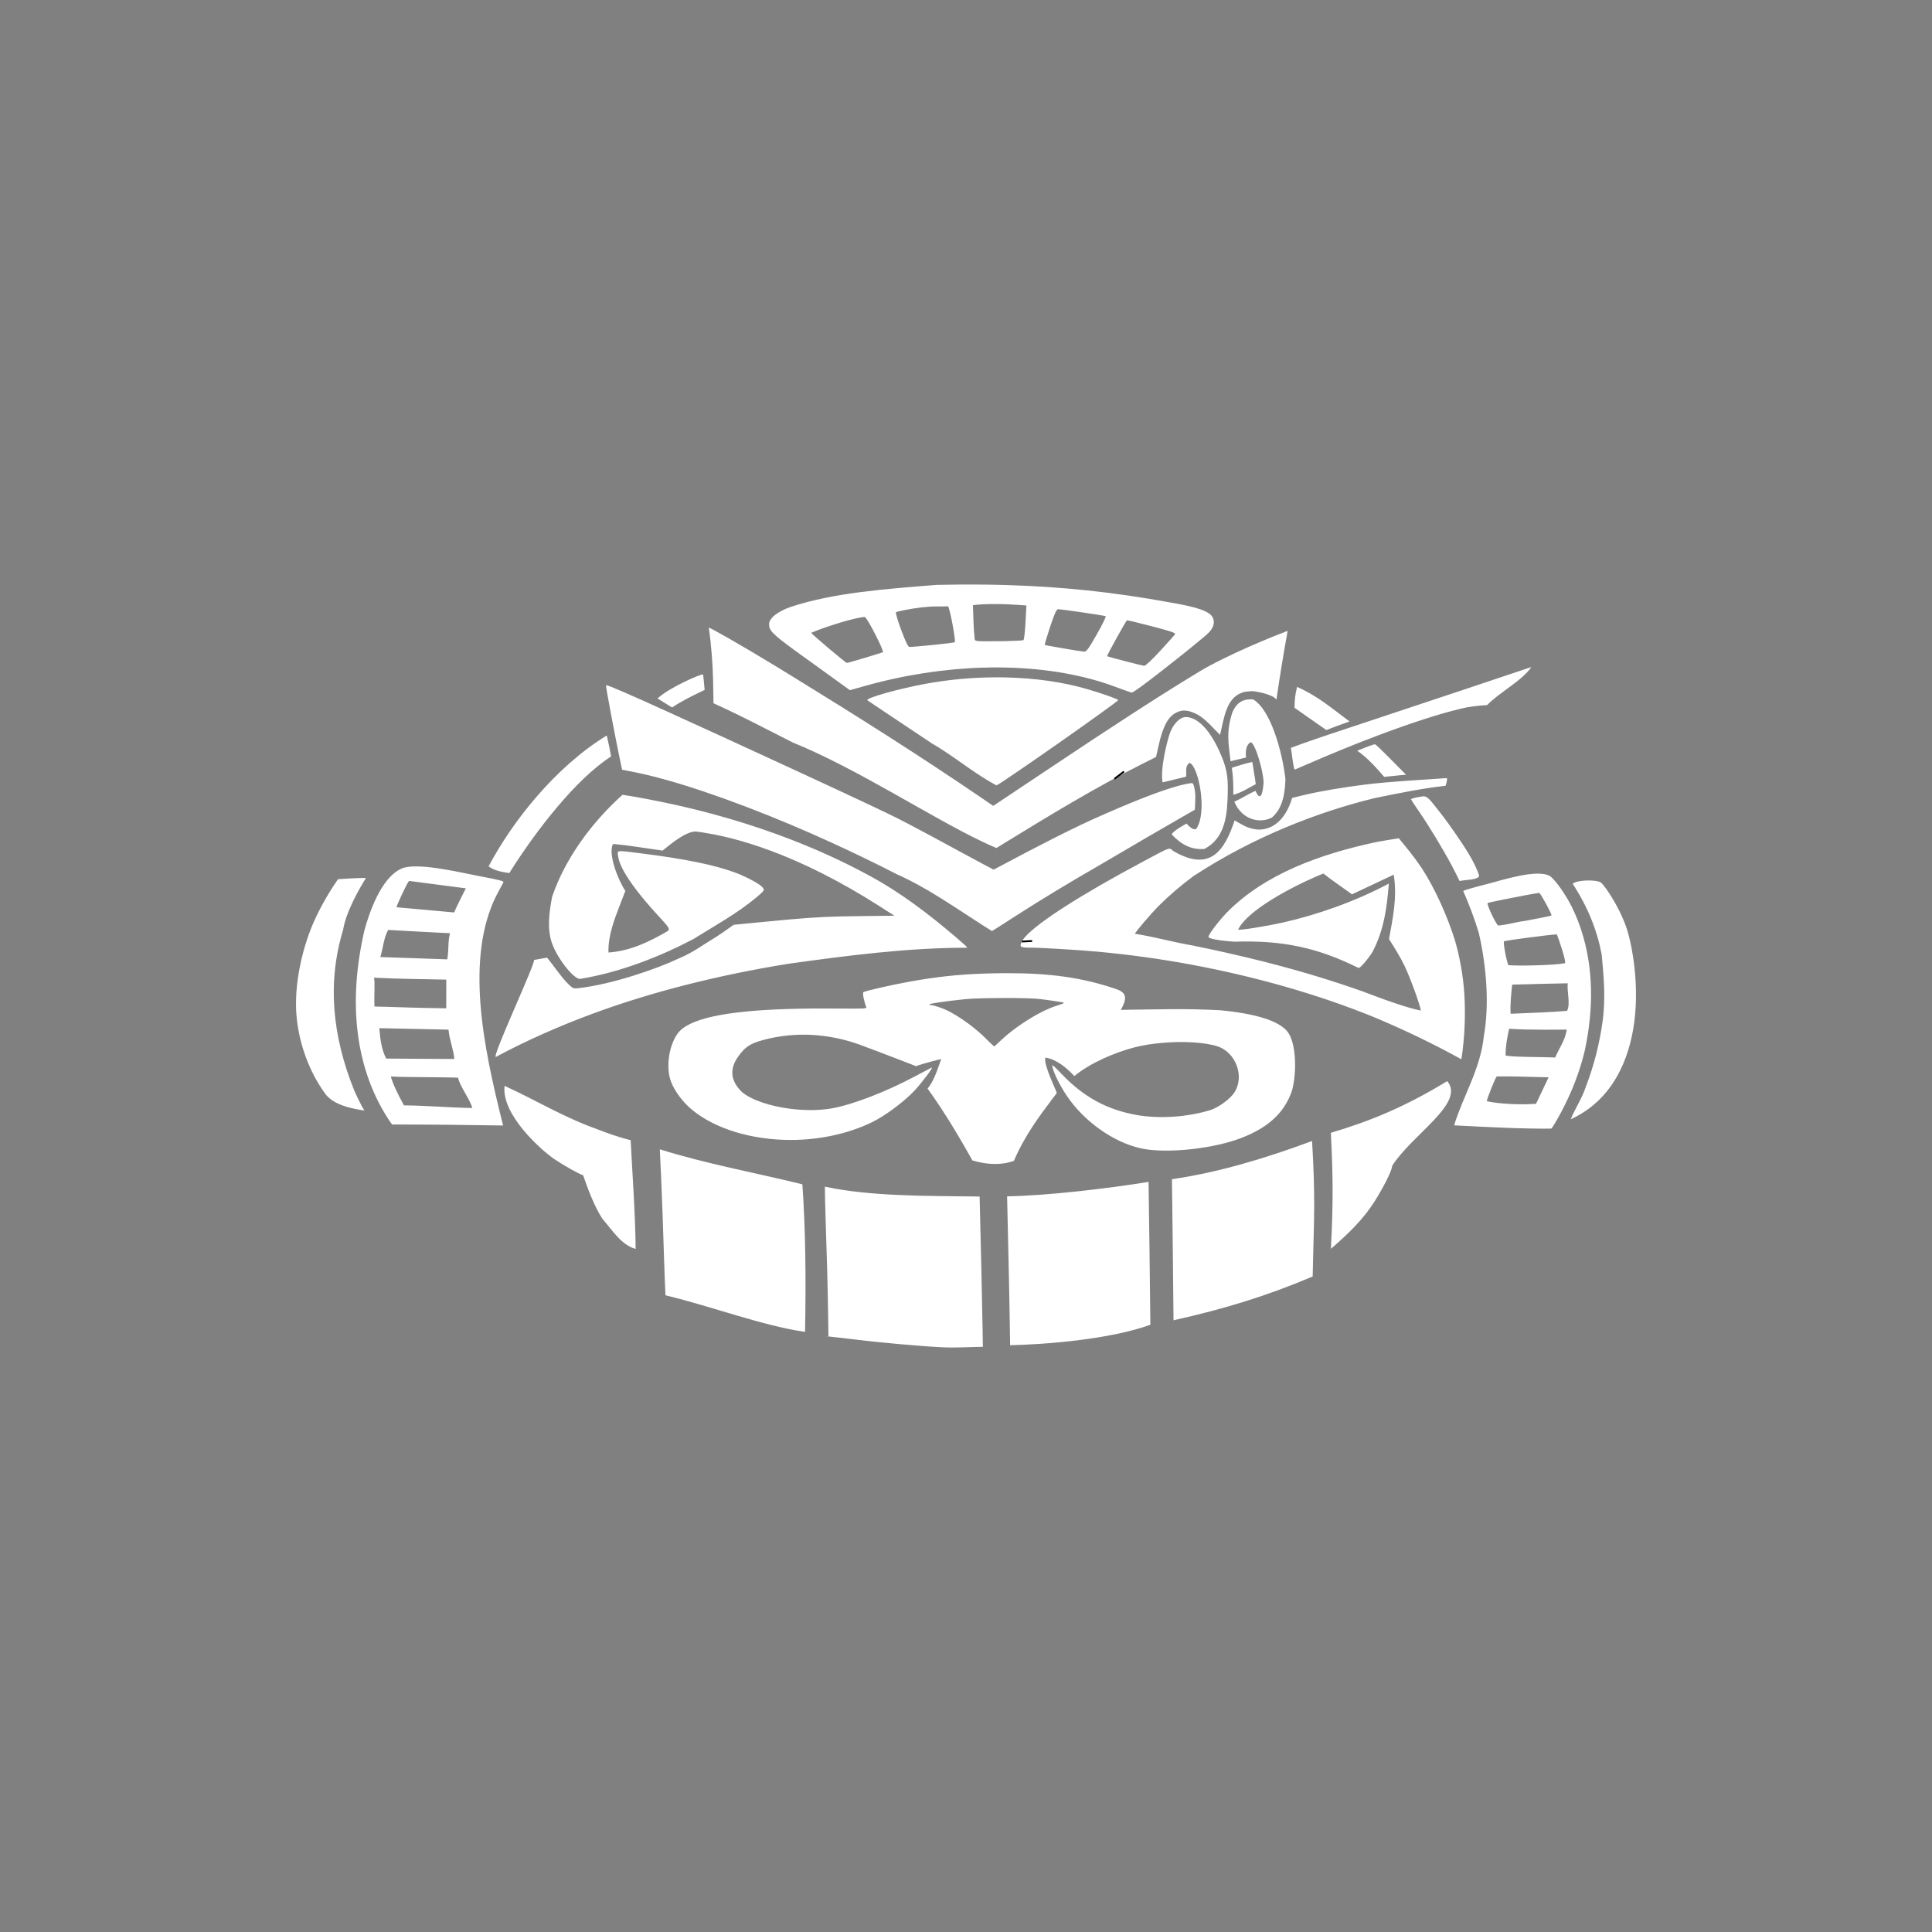 <?xml version="1.0" encoding="UTF-8" standalone="no" ?>
<!DOCTYPE svg PUBLIC "-//W3C//DTD SVG 1.1//EN" "http://www.w3.org/Graphics/SVG/1.1/DTD/svg11.dtd">
<svg xmlns="http://www.w3.org/2000/svg" xmlns:xlink="http://www.w3.org/1999/xlink" version="1.1" width="1080" height="1080" viewBox="0 0 1080 1080" xml:space="preserve">
<rect x="0" y="0" width="1080" height="1080" fill="#808080" stroke="none"/>
<desc>Created with Fabric.js 5.2.4</desc>
<defs>
</defs>
<g transform="matrix(1 0 0 1 540 540)" id="9415b41c-a32f-40f1-b778-564bc5d79b8a"  >
<rect style="stroke: none; stroke-width: 1; stroke-dasharray: none; stroke-linecap: butt; stroke-dashoffset: 0; stroke-linejoin: miter; stroke-miterlimit: 4; fill: rgb(255,255,255); fill-rule: nonzero; opacity: 1; visibility: hidden;" vector-effect="non-scaling-stroke"  x="-540" y="-540" rx="0" ry="0" width="1080" height="1080" />
</g>
<g transform="matrix(1 0 0 1 540 540)" id="2e997670-a0c3-4a7b-9671-3c7850553ae7"  >
</g>
<g transform="matrix(1 0 0 1 540 540)"  >
<g style="" vector-effect="non-scaling-stroke"   >
		<g transform="matrix(1 0 0 1 0 0)" id="path911"  >
<path style="stroke: none; stroke-width: 1.012; stroke-dasharray: none; stroke-linecap: butt; stroke-dashoffset: 0; stroke-linejoin: miter; stroke-miterlimit: 4; fill: rgb(255,255,255); fill-rule: nonzero; opacity: 1;" vector-effect="non-scaling-stroke"  transform=" translate(-402.93, -325.64)" d="M 386.569 112.595 C 358.18 114.874 329.37 116.882 305.163 124.832 C 297.738 127.353 292.916 131.143 292.852 134.515 C 292.788 137.92 294.435 139.875 307.298 149.269 C 317.58 156.738 327.767 163.992 338.05 171.461 C 335.935 172.057 348.439 168.531 346.324 169.127 C 368.308 162.921 390.807 159.499 412.379 158.853 C 415.353 158.764 418.301 158.728 421.219 158.744 C 422.677 158.752 424.13 158.773 425.58 158.807 C 447.904 159.336 468.878 162.967 486.708 169.688 C 491.135 171.356 495.136 172.752 495.605 172.793 C 496.345 172.859 502.847 168.032 510.701 161.947 C 518.23 156.113 528.102 148.267 533.759 143.516 C 536.543 141.004 541.259 138.208 541.451 133.559 C 541.541 130.448 539.606 128.265 534.232 126.347 C 530.43 124.991 524.916 123.769 517.176 122.44 C 485.207 116.547 455.947 113.6 425.87 112.694 C 421.394 112.559 416.895 112.47 412.362 112.423 C 403.919 112.336 395.339 112.398 386.569 112.596 z M 418.38 123.308 C 420.828 123.286 423.313 123.34 425.789 123.44 C 429.512 123.591 433.19 123.844 436.693 124.094 C 436.719 123.582 436.179 134.01 436.205 133.498 C 435.932 138.7 435.406 143.213 435.044 143.472 C 434.756 143.679 430.839 143.895 425.658 144.015 C 425.658 144.015 425.658 144.015 425.658 144.015 C 424.367 144.045 422.995 144.069 421.584 144.085 C 421.584 144.085 421.296 144.087 421.296 144.087 C 417.141 144.13 414.373 144.154 412.376 144.122 C 408.557 144.06 408.048 143.791 407.821 143.169 C 407.104 136.449 407.062 131.209 406.802 123.932 C 408.622 123.696 410.504 123.544 412.369 123.45 C 414.439 123.345 416.478 123.31 418.38 123.308 z M 392.889 124.573 C 393.374 124.977 394.494 129.814 395.404 134.674 C 396.312 139.527 397.006 144.382 396.643 144.622 C 396.275 144.865 390.707 145.577 384.269 146.2 C 377.828 146.822 372.036 147.32 371.391 147.31 C 370.548 147.298 369.232 144.593 366.686 137.748 C 364.739 132.511 363.437 128.081 363.79 127.853 C 364.343 127.496 371.579 125.895 378.639 125.099 C 386.574 124.299 387.048 124.856 392.889 124.573 z M 454.395 126.198 C 455.439 126.198 461.947 127.083 468.253 128.007 C 474.564 128.933 480.694 129.903 481.007 130.104 C 481.343 130.321 479.133 134.836 476.082 140.195 C 471.409 148.402 470.29 149.959 468.976 149.91 C 468.153 149.879 462.796 149.024 457.563 148.131 C 452.334 147.238 447.243 146.311 446.971 146.156 C 446.798 146.057 448.142 141.48 449.95 136.037 C 452.414 128.62 453.52 126.198 454.395 126.198 z M 346.457 130.554 C 347.342 131.221 350.052 135.988 352.442 140.69 C 354.829 145.385 356.89 149.996 356.468 150.237 C 356.282 150.344 351.831 151.732 346.579 153.322 C 341.327 154.912 336.714 156.21 336.325 156.206 C 335.983 156.202 331.097 152.212 326.244 148.113 C 321.392 144.015 316.573 139.809 316.396 139.377 C 326.128 135.25 342.511 130.495 346.457 130.554 z M 259.16 136.534 C 260.627 146.616 261.38 157.686 261.552 165.956 C 261.635 170.242 261.711 174.479 261.784 178.758 C 261.037 178.411 270.305 182.715 269.558 182.367 C 275.891 185.304 289.646 192.261 306.183 200.736 C 324.129 208.013 343.383 218.445 361.914 228.851 C 380.493 239.284 397.851 249.399 412.352 256.279 C 414.995 257.534 417.531 258.674 419.944 259.681 C 419.166 260.16 426.103 255.893 425.324 256.372 C 449.907 241.267 475.242 225.903 501.296 212.749 C 501.348 212.723 509.102 208.83 509.155 208.803 C 509.187 208.661 510.627 202.294 510.659 202.15 C 513.076 191.464 516.077 185.62 521.39 183.597 C 525.126 181.887 528.883 183.337 532.409 185.109 C 537.351 188.04 540.581 192.175 544.952 196.451 C 547.303 186.214 548.566 176.162 556.928 172.944 C 559.468 172.016 559.531 172.291 563.091 171.968 C 568.25 172.569 575.295 174.502 576.462 176.779 C 578.283 164.259 580.343 151.367 582.735 138.294 C 579.476 139.539 571.08 142.797 561.189 147.153 C 551.337 151.492 540.778 156.585 533.199 161.163 C 511.372 174.345 483.296 192.603 447.362 216.654 C 440.254 221.411 432.551 226.551 425.357 231.334 C 425.381 231.318 418.11 236.146 418.134 236.13 C 416.214 234.808 414.29 233.488 412.362 232.171 C 376.723 207.839 341.698 185.766 306.996 164.436 C 307.192 164.557 303.479 162.267 299.748 159.987 C 296.016 157.708 292.264 155.439 292.462 155.559 C 276.751 146.041 260.162 136.554 259.16 136.534 C 259.16 136.534 259.16 136.534 259.16 136.534 z M 492.896 132.382 C 493.039 132.258 499.261 133.756 506.718 135.707 C 517.259 138.464 520.172 139.437 519.817 140.104 C 519.568 140.572 515.853 144.751 511.561 149.403 C 507.011 154.336 503.272 157.856 502.592 157.829 C 501.469 157.785 482.51 152.87 481.8 152.436 C 481.659 152.35 484.26 147.461 486.98 142.546 C 489.703 137.624 492.533 132.696 492.896 132.382 z M 718.928 158.57 C 718.915 158.552 718.879 158.551 718.819 158.571 C 707.881 162.194 695.588 166.348 679.583 171.699 C 662.266 177.491 650.989 181.233 634.23 186.787 C 613.972 193.506 597.442 198.966 590.862 201.382 C 590.561 201.492 584.847 203.586 584.546 203.697 C 585.325 207.893 585.404 211.827 586.565 215.874 C 586.693 215.87 590.101 214.43 594.143 212.664 C 607.702 206.739 621.312 201.223 633.857 196.508 C 651.69 189.809 667.808 184.568 679.109 181.914 C 684.183 180.601 689.404 180.053 694.262 179.795 C 700.722 172.953 713.992 166.006 718.928 158.57 z M 255.827 162.709 C 255.788 161.961 237.92 169.357 230.497 176.073 C 232.948 177.671 238.637 181.109 238.637 181.109 C 245.216 176.617 256.836 171.334 256.836 171.334 C 256.594 168.78 256.092 162.854 255.93 162.719 C 255.915 162.706 255.879 162.703 255.827 162.709 C 255.827 162.709 255.827 162.709 255.827 162.709 z M 201.747 168.672 C 201.715 168.678 201.695 168.69 201.69 168.709 C 201.574 169.076 202.992 176.938 204.702 186.04 C 206.549 195.85 208.707 206.82 210.688 215.92 C 210.931 215.967 216.419 217.033 216.662 217.081 C 238.631 221.336 271.385 232.477 304.999 246.658 C 311.945 249.588 318.95 252.655 325.928 255.826 C 339.153 261.838 352.316 268.215 364.317 274.372 C 381.458 281.998 396.796 292.976 412.334 302.887 C 414.024 303.965 415.718 305.032 417.421 306.084 C 417.443 306.09 417.597 306.009 417.863 305.853 C 418.919 305.236 421.751 303.444 425.293 301.149 C 425.293 301.149 425.293 301.149 425.293 301.149 C 426.263 300.521 427.286 299.856 428.341 299.166 C 446.091 287.794 460.667 278.992 476.634 269.831 C 494.552 259.265 512.711 248.659 530.821 238.292 C 530.831 238.247 530.841 238.201 530.852 238.154 C 531.039 233.617 531.645 228.89 530.132 224.398 C 529.7 223.188 529.58 223.178 525.542 223.979 C 516.805 225.71 499.929 232.139 481.444 240.272 C 463.321 247.985 440.376 260.12 425.314 268.107 C 425.314 268.107 425.314 268.107 425.314 268.107 C 422.729 269.478 420.403 270.712 418.383 271.776 C 416.47 270.78 414.449 269.713 412.347 268.593 C 394.576 259.128 372.21 246.565 358.837 240.231 C 344.596 233.415 326.12 224.84 305.813 215.452 C 283.4 205.09 253.503 191.362 235.59 183.236 C 216.333 174.499 202.729 168.498 201.747 168.672 Z M 588.027 169.614 C 586.821 174.136 586.705 176.872 586.544 181.268 C 589.517 183.359 592.48 185.438 595.453 187.517 C 598.425 189.597 601.388 191.665 604.36 193.732 C 606.295 192.924 615.364 189.585 617.356 188.939 C 606.762 181.143 600.181 175.113 588.027 169.614 C 588.027 169.614 588.027 169.614 588.027 169.614 z M 421.078 164.271 C 418.197 164.261 415.295 164.308 412.379 164.412 C 401.749 164.793 391.008 165.936 380.536 167.852 C 364.945 170.704 346.232 176.004 347.838 177.135 C 348.021 177.264 364.697 188.467 384 201.295 C 393.738 206.921 402.839 214.182 412.367 220.224 C 414.858 221.804 417.378 223.302 419.947 224.67 C 420.16 224.67 422.17 223.396 425.375 221.261 C 431.879 216.931 443.078 209.207 454.399 201.272 C 471.252 189.46 488.005 177.451 488.019 177.001 C 488.035 176.465 478.723 173.182 470.331 170.754 C 456.944 166.88 441.556 164.721 425.554 164.333 C 424.066 164.297 422.573 164.277 421.078 164.271 z M 563.414 176.59 C 558.277 176.267 554.324 177.821 551.732 184.132 C 548.438 194.685 549.511 200.289 550.82 211.175 C 553.709 210.478 556.6 209.787 559.495 209.101 C 559.495 209.101 558.418 202.476 562.082 200.539 C 563.411 200.879 565.157 204.936 566.604 209.657 C 568.048 214.371 569.206 219.789 569.289 222.948 C 568.989 227.856 567.814 234.84 564.75 227.71 C 560.549 229.577 557.248 231.863 552.936 233.816 C 557.278 244.24 567.606 246.09 573.988 242.636 C 577.576 239.392 581.164 234.33 581.482 221.078 C 580.589 213.292 578.501 203.636 575.473 195.245 C 572.437 186.83 568.398 179.515 563.414 176.59 z M 526.526 186.508 C 526.254 186.486 525.982 186.476 525.71 186.479 C 522.622 186.505 519.024 190.056 517.099 194.979 C 515.532 198.985 511.298 215.831 512.85 222.993 C 517.208 221.923 521.568 220.864 525.936 219.816 C 526.437 217.672 525.008 213.917 527.972 212.068 C 530.499 213.099 532.991 220.082 534.075 227.856 C 535.162 235.65 534.843 244.246 531.666 248.944 C 531.231 249.417 532.08 249.174 531.666 248.944 C 529.754 250.319 526.225 246.028 526.225 246.028 C 526.225 246.028 518.515 250.096 517.917 252.118 C 523.491 257.925 528.946 260.733 536.124 260.228 C 548.641 253.782 548.923 239.425 549.246 228.993 C 549.514 219.202 548.538 214.34 544.52 205.475 C 540.876 197.435 536.636 191.664 532.29 188.713 C 530.374 187.414 528.438 186.663 526.527 186.508 C 526.527 186.508 526.526 186.508 526.526 186.508 z M 202.112 196.782 C 187.459 205.752 174.289 217.876 163.23 230.608 C 152.135 243.381 142.835 257.144 136.043 269.959 C 139.775 272.624 144.029 273.115 147.63 273.69 C 155.279 261.476 164.63 248.39 174.319 236.898 C 184.033 225.376 194.433 215.031 204.535 208.49 C 203.725 203.886 203.38 202.457 202.112 196.782 C 202.112 196.782 202.112 196.782 202.112 196.782 z M 631.467 201.651 C 627.957 202.691 624.884 204.01 621.626 205.292 C 627.334 209.183 632.572 215.135 636.712 219.927 C 642.735 219.253 648.916 218.703 648.916 218.703 C 646.509 216.337 643.37 213.107 639.475 209.173 C 635.923 205.586 632.598 202.291 631.467 201.651 z M 562.88 211.624 C 558.879 212.404 555.308 213.667 551.552 214.831 C 552.322 220.293 552.432 225.031 552.351 229.956 C 558.136 228.212 560.049 226.433 564.918 224.003 C 564.373 219.669 563.64 216.239 562.998 211.665 C 562.998 211.639 562.956 211.626 562.879 211.624 C 562.879 211.624 562.879 211.624 562.879 211.624 z M 671.465 220.624 C 656.13 221.715 640.809 222.421 625.994 224.223 C 614.11 225.682 599.547 228.17 591.53 230.148 C 591.932 230.049 584.851 231.793 585.253 231.693 C 581.335 244.652 573.793 249.575 566.106 249.388 C 560.44 248.86 558.07 247.044 553.076 244.246 C 547.509 261.084 539.471 273.449 518.74 261.331 C 516.337 259.27 517.82 258.786 501.878 267.286 C 497.474 269.635 493.224 271.943 489.149 274.198 C 458.257 291.315 437.397 305.434 434.162 311.966 C 434.162 311.966 434.148 311.995 434.148 311.995 C 432.667 314.982 433.239 315.398 438.749 315.38 C 444.579 315.361 465.645 316.628 476.759 317.653 C 494.464 319.286 512.105 321.745 529.434 324.976 C 564.828 331.597 599.764 341.478 631.434 354.405 C 649.262 361.891 664.699 369.446 679.858 377.786 C 681.713 365.718 682.229 353.212 681.49 341.083 C 680.809 330.983 679.028 320.975 676.265 311.309 C 671.818 297.198 664.768 281.645 657.485 270.621 C 653.403 264.527 649.167 259.495 644.87 254.243 C 640.583 254.912 636.06 255.643 632.159 256.381 C 601.206 263.029 569.977 274.032 548.486 296.001 C 543.435 301.415 538.474 308.048 538.462 309.404 C 539.113 310.926 550.037 311.945 553.264 312.048 C 579.929 311.184 599.479 315.369 622.37 326.741 C 623.204 326.943 627.356 322.19 630.118 317.869 C 636.668 305.373 638.19 293.118 639.297 279.576 C 620.435 289.626 599.051 297.068 580.106 301.334 C 570.05 303.563 555.801 305.795 555.055 305.28 C 561.427 292.303 594.128 277.243 602.706 273.954 C 608.091 278.231 614.29 282.291 618.677 285.586 C 626.47 281.882 642.035 274.589 642.035 274.589 C 644.109 287.618 641.436 299.127 639.399 310.592 C 642.521 315.485 645.658 320.516 648.117 325.636 C 651.262 332.245 656.573 346.762 657.225 350.563 C 650.589 349.34 637.057 344.561 631.429 342.378 C 623.429 339.283 615.566 336.616 604.842 333.218 C 582.25 326.059 556.54 319.635 529.506 314.16 C 518.396 312.252 508.787 309.423 497.391 307.627 C 497.399 306.815 506.514 296.148 511.011 291.693 C 516.803 285.954 523.14 280.539 530.003 275.456 C 563.404 253.517 600.099 239.307 631.845 231.68 C 645.903 228.811 658.259 226.323 671.042 224.874 C 671.431 223.539 671.965 221.954 671.821 220.654 C 671.794 220.636 671.673 220.627 671.465 220.624 C 671.465 220.624 671.465 220.624 671.465 220.624 z M 658.559 230.774 C 656.177 231.15 653.89 231.395 651.597 232.355 C 651.597 232.484 653.614 235.547 656.094 239.15 C 662.004 247.734 669.619 260.38 674.713 269.938 C 676.189 272.676 677.619 275.634 678.84 278.137 C 681.473 277.452 689.918 277.568 689.756 275.051 C 687.125 266.945 681.229 258.533 676.841 252.06 C 674.053 247.972 671.062 243.836 668.166 240.135 C 662.195 232.502 660.956 230.73 658.559 230.774 z M 210.907 229.938 C 193.388 245.679 178.689 265.954 171.565 286.952 C 169.882 295.755 168.751 304.691 171.369 312.544 C 174.252 321.092 183.372 332.783 187.143 332.866 C 209.668 329.163 231.899 320.393 250.47 310.618 C 262.316 303.227 274.917 296.359 285.779 287.283 C 290.231 283.486 290.377 283.256 289.36 281.848 C 288.031 280.006 280.667 275.982 274.093 273.49 C 274.034 273.468 273.974 273.446 273.915 273.424 C 262.58 269.172 245.304 265.679 221.813 262.749 C 206.81 260.878 208.05 260.708 208.452 264.239 C 208.696 266.376 209.697 269.073 211.425 272.263 C 214.848 278.593 221.126 286.873 230.052 296.608 C 237.191 304.395 237.431 304.691 236.301 306.042 C 225.438 312.411 214.969 317.274 203.069 318.093 C 202.742 308.895 206.388 299.56 209.088 292.513 C 209.335 291.871 212.257 284.3 212.504 283.658 C 208.368 277.432 202.822 263.227 205.525 257.523 C 205.845 257.308 212.231 258.046 219.717 259.144 C 224.254 259.809 228.792 260.47 233.328 261.124 C 238.091 257.226 246.076 250.656 251.566 250.463 C 252.794 250.485 257.407 251.199 261.799 252.039 C 275.205 254.604 289.658 259.201 304.53 265.507 C 310.613 268.086 316.77 270.952 322.96 274.079 C 333.225 279.273 343.583 285.196 353.835 291.742 C 356.856 293.672 359.877 295.597 362.9 297.519 C 356.542 297.605 350.18 297.684 343.813 297.758 C 327.889 297.941 320.224 298.2 303.87 299.656 C 292.004 300.747 283.934 301.552 273.067 302.608 C 269.111 305.423 264.714 308.572 260.971 310.8 C 255.787 313.864 250.561 318.022 241.905 321.635 C 231.102 326.792 205.521 335.903 186.172 338.04 C 183.439 338.334 183.178 338.225 180.503 335.638 C 175.879 330.911 172.925 326.038 168.748 320.963 C 166.137 321.396 164.218 321.752 161.433 322.249 C 162.066 322.815 155.991 336.683 150.179 350.176 C 144.363 363.676 138.784 376.886 140.165 376.449 C 157.382 367.208 175.674 359.143 194.75 352.103 C 228.172 339.824 264.897 330.659 303.642 324.386 C 336.483 319.836 370.36 315.388 403.7 315.424 C 403.698 315.422 402.328 313.928 402.325 313.926 C 387.845 301.19 371.839 288.468 355.491 278.843 C 352.816 277.295 350.09 275.77 347.315 274.273 C 334.125 267.166 319.845 260.644 304.791 254.835 C 282.897 246.388 259.311 239.452 235.031 234.38 C 228.483 233.012 220.22 231.416 216.957 230.899 C 217.692 231.016 210.172 229.822 210.907 229.938 C 210.907 229.938 210.907 229.938 210.907 229.938 z M 88.641 270.712 C 79.936 273.541 72.068 286.011 66.649 305.706 C 62.239 324.852 60.579 344.192 62.886 362.892 C 65.18 381.492 71.37 399.06 82.071 414.25 C 103.07 414.241 124.551 414.475 144.168 414.793 C 138.482 392.177 133.158 368.842 131.488 346.576 C 129.824 324.37 131.856 303.703 140.122 286.78 C 142.26 282.785 144.068 279.409 144.353 278.862 C 144.7 278.198 142.402 277.604 132.775 275.763 C 121.733 273.738 98.699 267.929 88.641 270.712 z M 694.487 279.755 C 687.075 281.63 680.907 283.348 680.904 283.744 C 684.217 291.335 687.487 299.978 689.598 307.175 C 693.915 325.798 695.537 347.182 692.433 364.675 C 690.592 383.228 680.595 398.731 675.799 414.709 C 694.648 415.689 714.208 416.729 730.081 416.542 C 730.355 416.594 732.704 412.761 735.254 408.036 C 741.638 396.208 746.075 384.523 748.856 372.834 C 753.796 349.623 753.815 326.576 746.712 305.144 C 745.283 300.834 743.578 296.649 741.584 292.614 C 738.313 285.997 732.87 278.19 729.712 275.604 C 722.906 270.919 701.98 277.858 694.487 279.755 z M 65.971 276.431 C 61.194 276.505 56.369 276.839 51.904 277.108 C 45.669 285.989 40.045 296.334 36.624 305.117 C 30.256 321.649 27.275 339.802 28.796 354.686 C 30.33 369.701 35.855 384.724 44.533 396.78 C 50.478 405.315 66.32 405.98 66.667 406.551 C 65.216 404.225 63.069 399.971 61.004 395.373 C 48.598 364.584 45.803 334.855 54.734 305.41 C 56.37 295.136 64.127 281.829 67.468 276.514 C 66.849 276.428 66.47 276.431 65.971 276.431 z M 742.085 279.703 C 750.52 292.614 755.76 305.743 758.289 319.241 C 759.465 331.91 760.523 343.381 758.85 356.236 C 757.139 368.765 753.966 381.389 749.458 393.03 C 747.169 399.966 743.603 404.898 740.97 411.319 C 764.252 400.707 773.896 377.989 776.588 356.28 C 779.294 334.458 774.962 314.227 773.353 308.418 C 770.342 296.112 760.651 281.159 757.741 278.915 C 754.889 277.232 744.183 277.494 742.085 279.703 z M 91.788 278.104 C 96.186 278.681 118.934 281.643 123.332 282.219 C 123.332 282.219 117.498 293.691 116.829 295.707 C 121.15 296.094 80.323 292.414 84.644 292.801 C 84.241 292.484 90.667 278.836 91.552 278.11 C 91.568 278.096 91.649 278.095 91.788 278.104 C 91.788 278.104 91.788 278.104 91.788 278.104 z M 723.244 284.798 C 723.359 284.79 723.428 284.793 723.443 284.809 C 724.663 285.889 730.679 297.072 730.21 297.398 C 729.88 297.627 723.291 299.004 715.518 300.416 C 710.477 301.021 705.567 302.584 700.534 303.023 C 699.484 303.062 693.772 291.003 694.554 290.448 C 695.01 290.125 707.071 287.7 715.376 286.14 C 719.299 285.408 722.438 284.852 723.244 284.799 C 723.244 284.799 723.244 284.799 723.244 284.799 z M 114.499 307.312 C 113.228 311.764 113.912 316.357 112.958 321.923 C 100.598 321.51 88.068 321.082 75.522 320.635 C 77.091 315.747 77.373 310.082 79.889 305.476 C 91.083 306.164 114.499 307.312 114.499 307.312 z M 733.092 307.978 C 733.176 307.982 733.226 307.99 733.239 308.004 C 734.412 310.853 738.684 323.484 737.73 324.088 C 730.945 325.377 710.163 325.639 706.098 325.155 C 704.878 322.17 703.092 312.253 703.702 311.835 C 704.02 311.617 709.343 310.828 715.349 310.024 C 723.056 309 731.849 307.924 733.092 307.978 C 733.092 307.978 733.092 307.978 733.092 307.978 z M 112.41 333.249 C 112.362 338.778 112.347 344.15 112.368 349.29 C 108.084 349.206 103.794 349.126 99.525 349.052 C 90.971 348.904 79.862 348.402 72.248 348.306 C 71.982 341.469 72.657 334.974 71.995 332.172 C 86.019 332.905 100.444 332.966 112.41 333.249 z M 424.14 329.656 C 422.457 329.666 420.742 329.688 418.992 329.721 C 418.56 329.729 418.13 329.739 417.703 329.748 C 415.866 329.789 414.077 329.84 412.327 329.904 C 398.036 330.422 386.268 331.725 371.564 334.352 C 361.854 336.087 346.687 339.531 345.588 340.264 C 344.98 340.67 345.916 345.561 347.184 348.588 C 347.554 349.471 346.43 349.552 330.966 349.416 C 321.026 349.329 311.935 349.406 303.666 349.66 C 267.728 350.77 247.422 355.191 241.575 363.605 C 236.607 370.754 235.061 382.974 238.169 390.669 C 240.218 395.744 244.51 401.53 249.133 405.467 C 262.472 416.827 283.599 422.944 305.205 422.878 C 320.812 422.833 336.661 419.588 350.346 412.992 C 357.651 409.47 368.512 401.363 374.171 395.265 C 378.689 390.396 385.089 381.81 383.764 382.396 C 383.399 382.557 379.327 384.705 374.721 387.169 C 358.425 395.889 339.514 403.206 327.787 405.247 C 320.708 406.48 312.516 406.455 304.664 405.448 C 293.51 404.02 283.037 400.605 277.636 396.066 C 270.896 389.43 271.01 382.92 275.312 376.654 C 279.183 371.061 282.092 369.072 289.102 367.13 C 293.906 365.798 298.827 364.899 303.806 364.428 C 316.717 363.21 330.066 364.87 342.879 369.385 C 356.307 374.338 375.019 381.634 375.019 381.634 C 379.766 379.866 389.052 377.631 389.052 377.631 C 387.31 382.735 384.768 390.596 381.419 394.117 C 390.834 407.067 399.86 422.405 406.511 434.317 C 408.451 434.906 410.387 435.367 412.302 435.696 C 416.836 436.475 421.243 436.512 425.298 435.758 C 426.821 435.475 428.294 435.081 429.704 434.572 C 435.732 420.387 444.422 408.925 451.452 399.599 C 451.442 399.613 453.648 396.704 453.638 396.717 C 453.924 396.074 446.171 381.188 447.278 376.822 C 453.532 377.802 459.263 382.602 463.488 387.175 C 472.492 379.718 486.177 374.017 496.994 371.138 C 506.505 368.691 518.976 367.73 529.388 368.309 C 534.905 368.619 539.865 369.361 543.52 370.551 C 553.845 373.912 558.836 387.531 552.902 396.417 C 550.571 399.907 544.969 404.106 540.094 406.005 C 527.053 410.099 511.602 411.152 498.722 409.007 C 481.763 406.014 468.939 399.02 456.709 386.33 C 451.228 380.641 450.806 380.341 451.308 382.376 C 452.191 385.959 455.494 392.535 459.167 398.037 C 468.744 412.378 485.291 424.24 500.875 427.614 C 508.234 429.208 518.969 429.197 529.807 427.935 C 539.55 426.802 549.377 424.653 556.805 421.782 C 572.113 415.866 580.948 407.598 585.143 395.355 C 587.716 386.364 587.91 368.933 582.533 362.189 C 577.615 356.25 564.8 352.256 545.152 350.391 C 525.355 349.274 509.097 349.955 489.451 350.163 C 494.093 342.125 491.415 340.049 486.162 338.282 C 467.694 332.109 449.93 329.584 425.283 329.651 C 425.283 329.651 425.283 329.651 425.283 329.651 C 424.904 329.652 424.523 329.655 424.14 329.657 C 424.14 329.657 424.14 329.657 424.14 329.657 z M 739.346 335.301 C 738.697 339.8 741.003 346.841 738.908 350.717 C 727.9 351.602 718.702 351.852 707.378 352.339 C 707.008 346.762 707.866 339.992 708.234 336.051 C 719.619 335.794 720.944 335.724 722.407 335.67 C 724.204 335.603 725.716 335.57 739.346 335.301 C 739.346 335.301 739.346 335.301 739.346 335.301 z M 425.763 343.533 C 433.851 343.547 441.496 343.741 444.499 344.132 C 453.937 345.361 457.671 345.96 457.658 346.286 C 457.651 346.463 455.665 347.225 453.245 347.979 C 445.478 350.396 433.71 357.463 425.276 364.654 C 424.182 365.586 423.146 366.52 422.182 367.445 C 420.364 369.19 418.784 370.619 418.666 370.619 C 416.823 369.03 414.772 366.956 413.229 365.424 C 412.934 365.131 412.631 364.837 412.32 364.541 C 405.804 358.347 395.843 351.615 389.759 349.338 C 387.134 348.356 384.421 347.549 383.734 347.547 C 383.046 347.545 382.482 347.339 382.482 347.09 C 382.48 346.626 391.174 345.368 402.273 344.194 C 404.474 343.961 408.094 343.791 412.324 343.682 C 412.324 343.682 412.324 343.682 412.324 343.682 C 414.03 343.638 415.835 343.604 417.686 343.579 C 420.167 343.546 422.739 343.531 425.28 343.533 C 425.279 343.533 425.763 343.533 425.763 343.533 z M 74.975 360.395 C 88.811 360.646 101.094 360.905 113.66 361.213 C 114.083 366.812 116.522 372.376 116.89 377.625 C 118.897 377.638 76.809 377.382 78.816 377.395 C 75.982 371.798 75.451 366.027 74.975 360.395 C 74.975 360.395 74.975 360.395 74.975 360.395 z M 738.72 361.179 C 738.014 367.098 734.414 371.662 732.295 376.767 C 721.314 376.388 710.29 376.643 704.617 375.737 C 704.617 375.737 704.153 370.963 706.557 360.715 C 717.449 361.549 738.72 361.179 738.72 361.179 z M 728.611 387.866 C 727.564 390.011 722.628 400.518 721.58 402.663 C 713.671 403.292 701.379 402.866 694.085 401.223 C 693.681 400.938 698.793 388.145 699.619 387.358 C 709.003 387.242 718.949 387.653 728.611 387.866 z M 118.992 388.063 C 120.107 393.234 125.717 400.124 126.929 405.019 C 114.207 404.844 100.492 403.591 88.732 403.549 C 81.268 389.905 81.371 386.813 81.371 386.813 C 78.125 387.409 83.808 387.598 92.161 387.701 C 100.562 387.804 111.458 387.821 118.992 388.063 z M 671.949 389.983 C 648.36 404.383 628.876 412.361 606.895 418.882 C 608.119 443.294 608.254 458.119 606.911 483.747 C 616.774 475.211 625.077 467.189 631.482 457.001 C 636.36 449.221 641.154 439.848 641.16 437.317 C 646.806 428.526 656.861 419.922 664.541 411.733 C 672.143 403.627 677.1 396.202 671.948 389.983 z M 144.964 392.681 C 144.134 400.656 148.973 409.319 155.038 416.78 C 161.079 424.212 168.437 430.557 172.717 433.534 C 177.698 436.927 186.387 441.822 188.894 442.625 C 191.676 450.668 195.208 460.065 199.641 466.904 C 205.25 473.411 210.403 481.708 218.264 483.79 C 218.038 463.084 216.419 442.12 215.483 423.043 C 208.756 421.357 202.039 418.939 196.724 416.868 C 177.656 410.023 162.579 400.69 145.181 392.726 C 145.099 392.69 145.027 392.674 144.964 392.681 C 144.964 392.681 144.964 392.681 144.964 392.681 z M 596.39 423.464 C 569.328 433.547 543.264 441.162 518.051 444.829 C 518.267 462.559 518.309 465.407 518.525 483.138 C 518.678 496.009 518.831 509.938 518.933 523.679 C 547.888 517.225 571.34 509.956 596.719 499.209 C 597.033 483.006 597.527 471.536 597.566 460.298 C 597.605 448.913 597.25 438.252 596.39 423.464 z M 231.774 428.14 C 232.173 435.66 232.78 449.545 233.335 464.848 C 233.891 480.161 234.312 496.993 234.926 509.718 C 261.731 516.178 288.971 526.698 312.963 530.168 C 313.528 501.009 313.241 472.943 311.468 447.688 C 286.141 441.415 257.669 436.236 232.004 428.183 C 231.922 428.156 231.846 428.139 231.774 428.14 C 231.774 428.14 231.774 428.14 231.774 428.14 z M 504.978 446.326 C 482.973 449.907 448.876 454.019 425.906 454.397 C 427.17 510.264 425.55 438.766 426.814 494.633 C 427.108 508.317 427.393 522.877 427.596 537.627 C 436.456 537.423 450.206 536.72 464.971 534.914 C 479.659 533.116 494.77 530.287 505.99 526.182 C 505.87 512.23 505.693 498.129 505.518 485.086 C 505.378 474.747 505.118 456.665 504.978 446.326 z M 324.042 448.998 C 323.993 456.113 324.809 476.251 325.325 495.418 C 325.839 514.527 326.028 532.771 326.028 532.771 C 317.732 531.757 338.657 534.136 341.324 534.47 C 355.199 536.206 378.65 538.281 390.242 538.803 C 397.525 539.12 405.502 538.576 412.171 538.523 C 412.171 538.523 412.358 538.522 412.357 538.522 C 412.307 535.06 412.253 531.612 412.194 528.187 C 412 516.842 411.765 505.725 411.521 495.097 C 411.366 488.271 410.697 461.33 410.542 454.503 C 381.621 454.125 350.056 454.548 324.042 448.998 C 324.042 448.998 324.042 448.998 324.042 448.998 z" stroke-linecap="round" />
</g>
		<g transform="matrix(1 0 0 1 34.1 -13.83)" id="path834"  >
<path style="stroke: rgb(0,0,0); stroke-width: 1; stroke-dasharray: none; stroke-linecap: butt; stroke-dashoffset: 0; stroke-linejoin: miter; stroke-miterlimit: 4; fill: none; fill-rule: nonzero; opacity: 1;" vector-effect="non-scaling-stroke"  transform=" translate(-437.03, -311.82)" d="M 434.162 311.966 L 439.895 311.669 L 439.895 311.669" stroke-linecap="round" />
</g>
		<g transform="matrix(1 0 0 1 85.65 -106.66)" id="path836"  >
<path style="stroke: rgb(0,0,0); stroke-width: 1; stroke-dasharray: none; stroke-linecap: butt; stroke-dashoffset: 0; stroke-linejoin: miter; stroke-miterlimit: 4; fill: none; fill-rule: nonzero; opacity: 1;" vector-effect="non-scaling-stroke"  transform=" translate(-488.58, -218.99)" d="M 485.898 221.029 L 491.256 216.947" stroke-linecap="round" />
</g>
</g>
</g>
</svg>